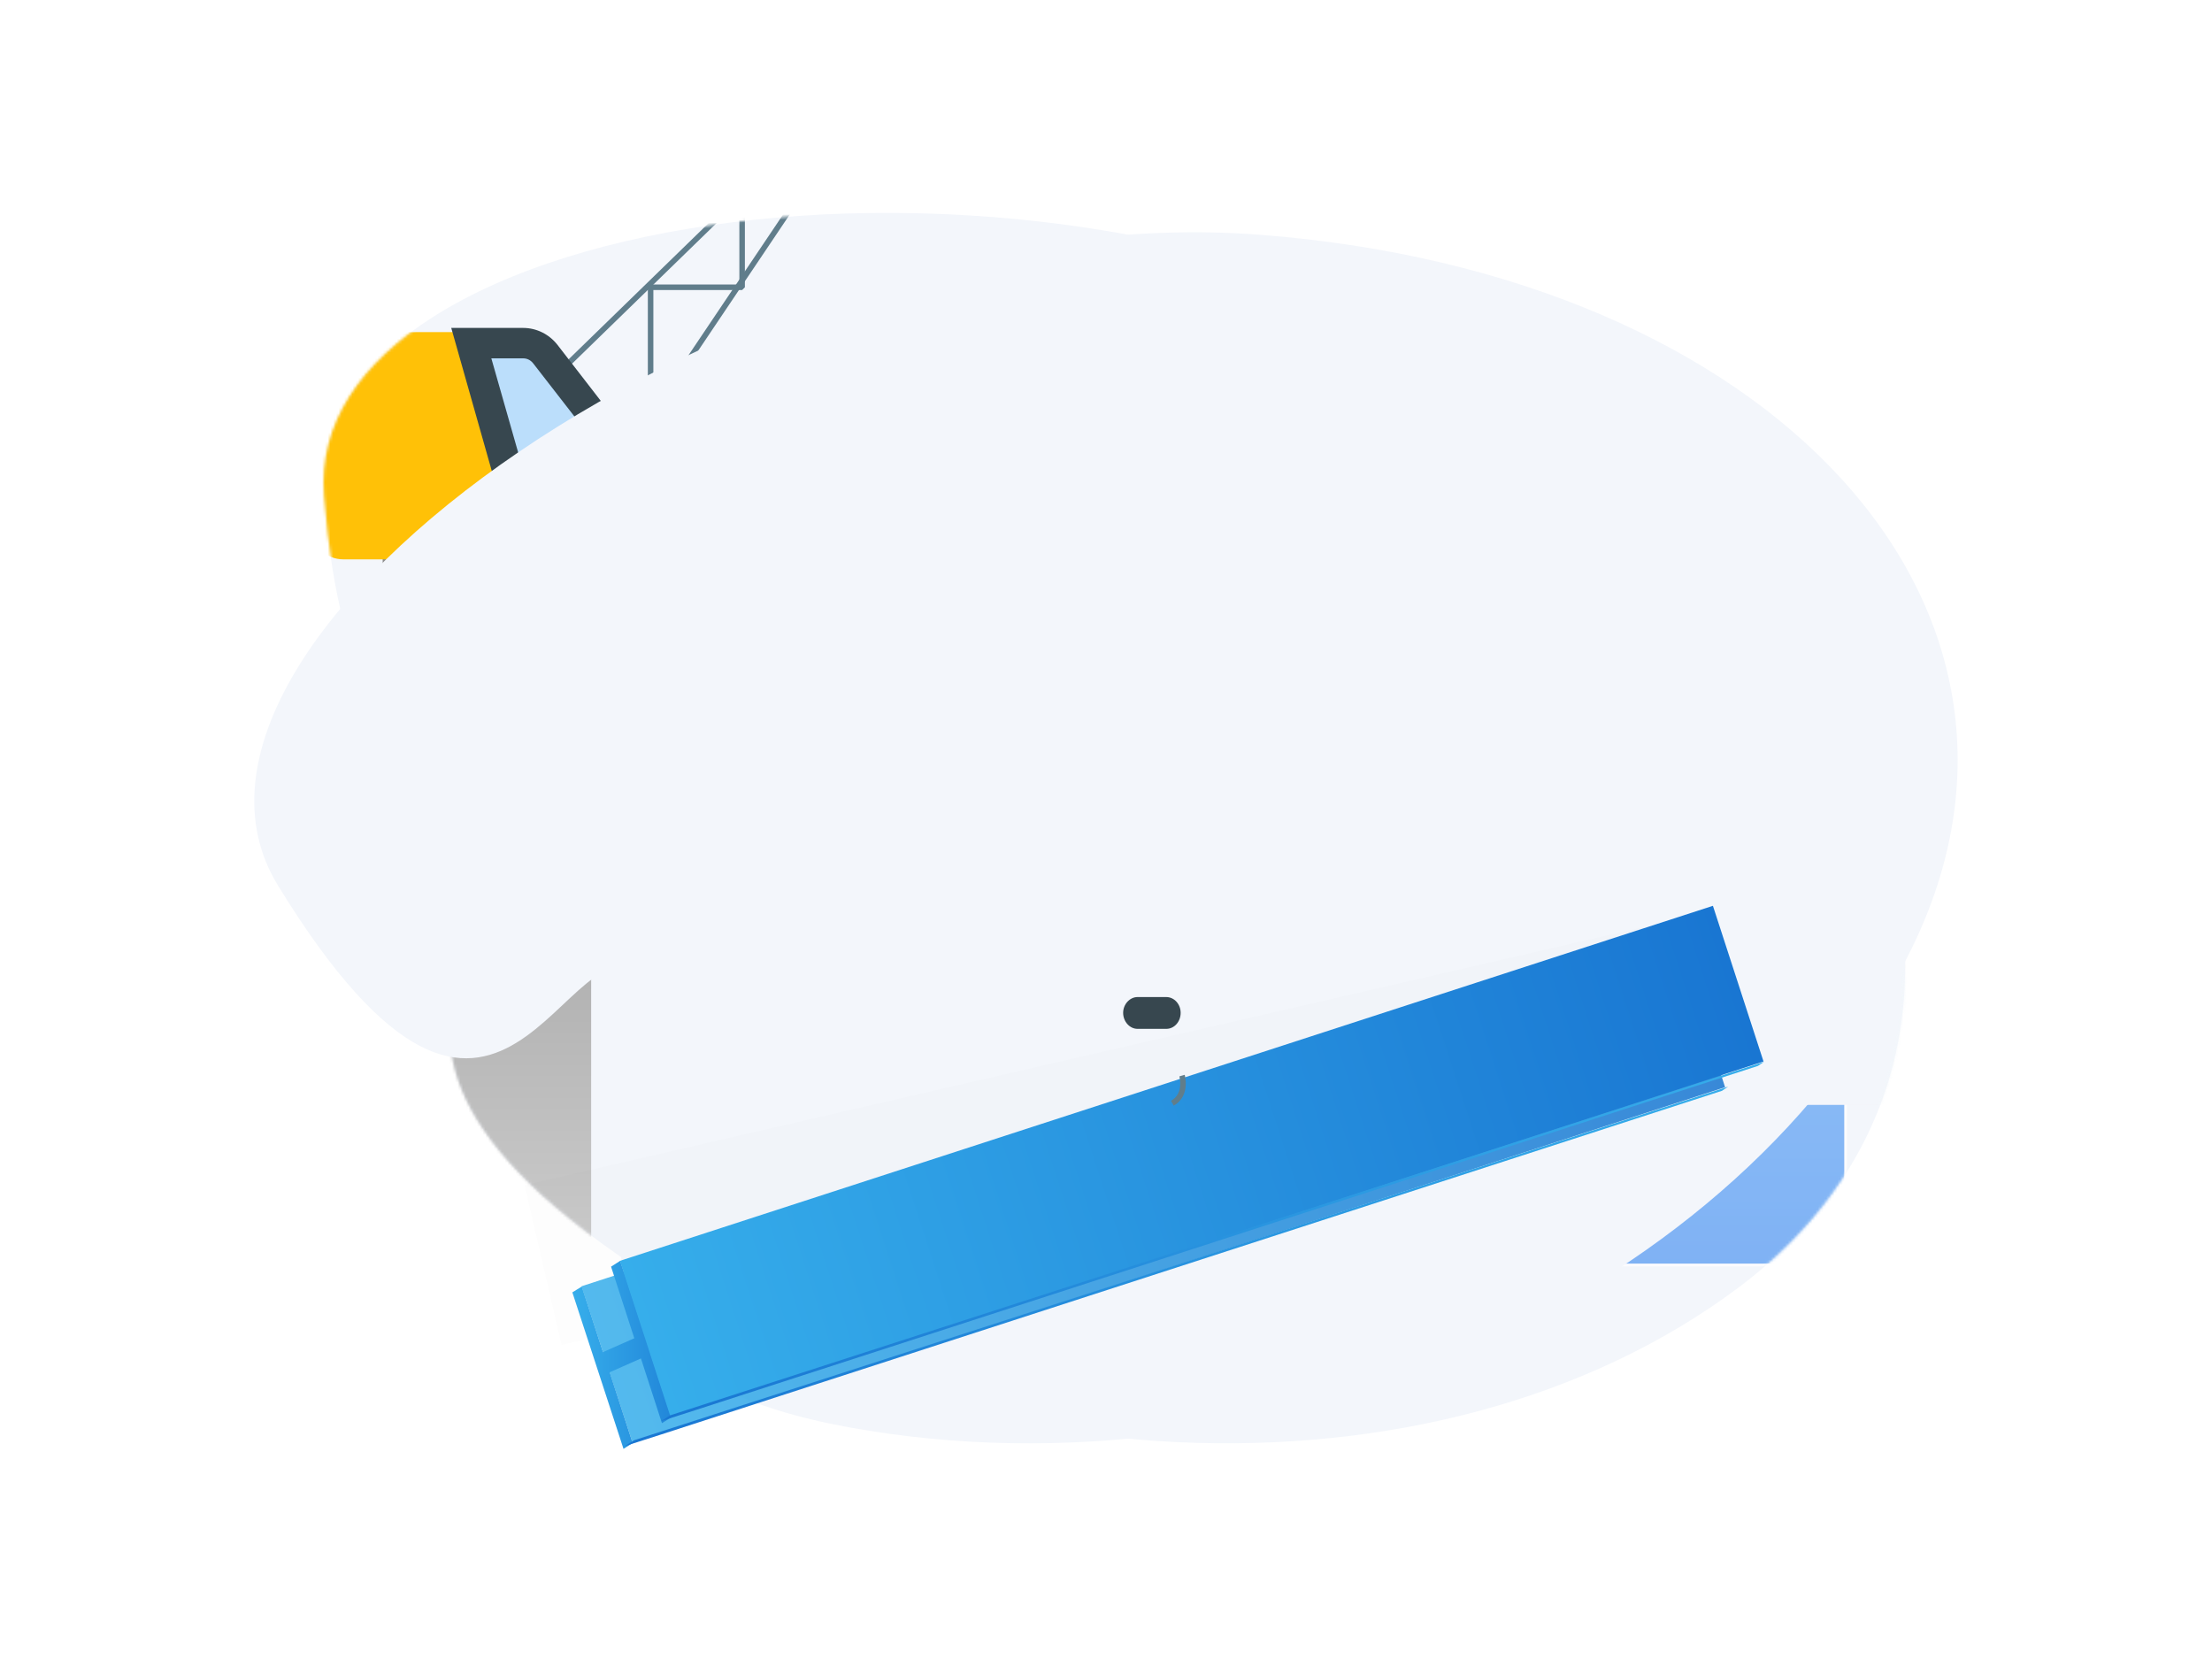 <svg width="800" height="600" viewBox="0 0 800 600" fill="none" 
  xmlns="http://www.w3.org/2000/svg">
  <style>
    .animate > * {
      transition: transform 0;
    }
  </style>
  <rect width="800" height="600" fill="white"/>
  <path fill-rule="evenodd" clip-rule="evenodd" d="M 211.6 445.2 C 335.7 539.7 519.4 547.5 628.7 465.7 C 738 383.8 693.7 227.8 536.5 131.8 C 379.3 35.9 108.8 74.8 117.2 179.4 C 129.6 334.6 205.3 231.8 220.5 268.5 C 235.8 305.3 89.8 352.5 211.6 445.2 Z" fill="#f3f6fb"/>
  <mask id="mask0" mask-type="alpha" maskUnits="userSpaceOnUse" x="117" y="77" width="572" height="445">
    <path fill-rule="evenodd" clip-rule="evenodd" d="M 211.6 445.2 C 335.7 539.7 519.4 547.5 628.7 465.7 C 738 383.8 693.7 227.8 536.5 131.8 C 379.3 35.9 108.8 74.8 117.2 179.4 C 129.6 334.6 205.3 231.8 220.5 268.5 C 235.8 305.3 89.8 352.5 211.6 445.2 Z" fill="white"/>
  </mask>
  <g mask="url(#mask0)">
    <g opacity="0.721">
      <path d="M 287.3 240.1 C 287.3 199 320.6 165.6 361.8 165.6 H 667.5 V 457.5 H 287.3 V 240.1 Z" fill="url(#paint0_linear)" stroke="white"/>
      <rect x="276" y="332.7" width="442" height="66.9" fill="#f3f6fb"/>
      <path d="M 443.6 248.5 H 671.7" stroke="#e7edf7" stroke-width="10"/>
      <path fill-rule="evenodd" clip-rule="evenodd" d="M 364 318.1 C 408 318.1 443.6 282.5 443.6 238.6 C 443.6 194.6 408 159 364 159 C 320.1 159 284.5 194.6 284.5 238.6 C 284.5 282.5 320.1 318.1 364 318.1 Z" fill="url(#paint1_linear)" stroke="#f3f6fb" stroke-width="10"/>
      <path d="M 366.7 236.6 L 302.9 287.4" stroke="#f3f6fb" stroke-width="12"/>
      <path d="M 363.6 159.8 V 239.2 L 425.1 289.7" stroke="#f3f6fb" stroke-width="12"/>
      <path fill-rule="evenodd" clip-rule="evenodd" d="M 363.6 268.9 C 380.6 268.9 394.4 255.2 394.4 238.2 C 394.4 221.2 380.6 207.4 363.6 207.4 C 346.6 207.4 332.9 221.2 332.9 238.2 C 332.9 255.2 346.6 268.9 363.6 268.9 Z" fill="#d9e4f2" stroke="#f3f6fb" stroke-width="10"/>
      <path d="M 287.9 356 V 337.8" stroke="#b9defc" stroke-width="2"/>
      <path d="M 325.6 342 H 306.3" stroke="#b9defc" stroke-width="2"/>
      <path d="M 291 356 V 343.6" stroke="#b9defc" stroke-width="2"/>
      <path d="M 324.9 338.9 H 312.5" stroke="#b9defc" stroke-width="2"/>
      <path d="M 294.8 356 V 343.6" stroke="#b9defc" stroke-width="2"/>
      <path d="M 324.9 335.1 H 312.5" stroke="#b9defc" stroke-width="2"/>
      <path d="M 286.8 350.9 H 322.1" stroke="#b9defc" stroke-width="2"/>
      <path d="M 320.2 348.1 V 332.8" stroke="#b9defc" stroke-width="2"/>
    </g>
    <path d="M 235.3 153.2 V 103.9 H 268.4 V 71" stroke="#607d8b" stroke-width="2" stroke-linejoin="bevel"/>
    <path d="M 202.2 134.7 L 279.5 59.5 H 296.1 V 60.2 L 224.3 167" stroke="#607d8b" stroke-width="2"/>
    <rect x="138.4" y="197.7" width="75.4" height="359.3" fill="url(#paint2_linear)"/>
    <path fill-rule="evenodd" clip-rule="evenodd" d="M 113 131.1 V 191.3 C 113 197.4 118 202.3 124.1 202.3 H 224.2 C 230.3 202.3 235.3 197.4 235.3 191.3 V 175.4 C 235.3 171.6 234 167.8 231.6 164.7 L 201.2 126.2 C 198.1 122.4 193.5 120.1 188.6 120.1 H 124.1 C 118 120.1 113 125 113 131.1 Z" fill="#ffc107"/>
    <path fill-rule="evenodd" clip-rule="evenodd" d="M 184.6 173.7 L 170.5 124.1 H 189.2 C 192.4 124.1 195.3 125.6 197.3 128.1 L 227.3 166.8 C 228.8 168.8 229.7 171.3 229.8 173.7 H 184.6 Z" fill="#bbdefb"/>
    <path fill-rule="evenodd" clip-rule="evenodd" d="M 163.2 118.6 H 189.2 C 194.1 118.6 198.6 120.9 201.6 124.7 L 231.6 163.5 C 234 166.6 235.3 170.4 235.3 174.3 V 179.3 H 180.4 L 163.2 118.6 Z M 192.9 131.5 C 192 130.3 190.7 129.6 189.2 129.6 H 177.7 L 188.7 168.2 H 221.4 L 192.9 131.5 Z" fill="#37474f"/>
    <g id="crane-cable" class="animate animated">
      <path d="M 407.2 391.9 C 407.2 398 411.9 402.8 417.6 402.8 C 423.4 402.8 428 398 428 391.9 C 428 388 426 384.6 423.1 382.7 C 419.7 380.5 417.6 376.6 417.6 372.4 V -15" stroke="#607d8b" stroke-width="2"/>
      <path fill-rule="evenodd" clip-rule="evenodd" d="M 421.8 372.1 H 411.4 C 408.6 372.1 406.2 369.5 406.2 366.3 C 406.2 363.2 408.6 360.6 411.4 360.6 H 421.8 C 424.7 360.6 427 363.2 427 366.3 C 427 369.5 424.7 372.1 421.8 372.1 Z" fill="#37474f"/>
    </g>
  </g>
  <g style="mix-blend-mode: multiply">
    <path fill-rule="evenodd" clip-rule="evenodd" d="M 307 516.2 C 461.9 544.4 630.6 467.1 691.3 343.2 C 752.1 219.3 640.9 99.1 455.6 84.9 C 270.4 70.7 45.1 229.8 100.5 320.2 C 182.7 454.3 203.7 327 234.2 353 C 264.8 379.1 155.2 488.6 307 516.2 Z" fill="#f3f6fb"/>
  </g>

  <g id="crane-beam" class="animate animated">
    <path fill-rule="evenodd" clip-rule="evenodd" d="M 421.8 372.1 H 411.4 C 408.6 372.1 406.2 369.5 406.2 366.3 C 406.2 363.2 408.6 360.6 411.4 360.6 H 421.8 C 424.7 360.6 427 363.2 427 366.3 C 427 369.5 424.7 372.1 421.8 372.1 Z" fill="#37474f"/>
    <g filter="url(#filter0_d)">
      <path d="M 189.7 426.6 L 594.7 333.2 L 608 390.9 L 203.1 484.4 L 189.7 426.6 Z" fill="black" fill-opacity="0.01"/>
    </g>
    <path opacity="0.854" d="M 210.3 465.2 L 605.6 336.8 L 623.9 393.2 L 228.7 521.6 L 210.3 465.2 Z" fill="url(#paint3_linear)"/>
    <path fill-rule="evenodd" clip-rule="evenodd" d="M 221 458.1 L 229.4 484 L 218.1 489 L 218.6 490.6 L 210.4 465.3 L 207 467.4 L 225.5 524 L 228.8 521.9 L 220.5 496.3 L 231.8 491.3 L 239.4 514.7 L 242.8 512.6 L 235.3 489.7 L 258 479.7 L 255.7 472.3 L 233 482.4 L 224.3 456 L 221 458.1 Z" fill="url(#paint4_linear)"/>
    <path d="M 224.2 456 L 619.5 327.6 L 637.8 383.9 L 242.5 512.4 L 224.2 456 Z" fill="url(#paint5_linear)"/>
    <path d="M 239 514 L 251.8 509.9 L 635.8 385.5 L 638 384 L 242.3 511.9 L 239 514 Z" fill="url(#paint6_linear)"/>
    <path d="M 226 523 L 238.8 518.9 L 622.8 394.5 L 625 393 L 229.3 520.9 L 226 523 Z" fill="url(#paint7_linear)"/>
    <path d="M 427.5 389 C 427.5 389 429.5 395.9 424 399" stroke="#607d8b" stroke-width="2"/>
  </g>

  <defs>
    <filter id="filter0_d" x="164.737" y="310.175" width="468.285" height="201.208" filterUnits="userSpaceOnUse" color-interpolation-filters="sRGB">
      <feFlood flood-opacity="0" result="BackgroundImageFix"/>
      <feColorMatrix in="SourceAlpha" type="matrix" values="0 0 0 0 0 0 0 0 0 0 0 0 0 0 0 0 0 0 127 0"/>
      <feOffset dy="2"/>
      <feGaussianBlur stdDeviation="12.5"/>
      <feColorMatrix type="matrix" values="0 0 0 0 0 0 0 0 0 0 0 0 0 0 0 0 0 0 0.251 0"/>
      <feBlend mode="normal" in2="BackgroundImageFix" result="effect1_dropShadow"/>
      <feBlend mode="normal" in="SourceGraphic" in2="effect1_dropShadow" result="shape"/>
    </filter>
    <linearGradient id="paint0_linear" x1="286.762" y1="165.149" x2="286.762" y2="458" gradientUnits="userSpaceOnUse">
      <stop stop-color="#8ac9f9"/>
      <stop offset="1" stop-color="#5298f1"/>
    </linearGradient>
    <linearGradient id="paint1_linear" x1="284.456" y1="159" x2="284.456" y2="318.108" gradientUnits="userSpaceOnUse">
      <stop stop-color="#2880f1"/>
      <stop offset="1" stop-color="#d9e4f2"/>
    </linearGradient>
    <linearGradient id="paint2_linear" x1="138.385" y1="197.688" x2="138.385" y2="557" gradientUnits="userSpaceOnUse">
      <stop stop-color="#8b8b8b"/>
      <stop offset="1" stop-color="#e6e6e6"/>
    </linearGradient>
    <linearGradient id="paint3_linear" x1="228.663" y1="521.608" x2="623.926" y2="393.18" gradientUnits="userSpaceOnUse">
      <stop stop-color="#36aeeb"/>
      <stop offset="1" stop-color="#1976d2"/>
    </linearGradient>
    <linearGradient id="paint4_linear" x1="207" y1="524" x2="258" y2="524" gradientUnits="userSpaceOnUse">
      <stop stop-color="#36aeeb"/>
      <stop offset="1" stop-color="#1976d2"/>
    </linearGradient>
    <linearGradient id="paint5_linear" x1="242.517" y1="512.374" x2="637.78" y2="383.945" gradientUnits="userSpaceOnUse">
      <stop stop-color="#36aeeb"/>
      <stop offset="1" stop-color="#1976d2"/>
    </linearGradient>
    <linearGradient id="paint6_linear" x1="239" y1="514" x2="638" y2="514" gradientUnits="userSpaceOnUse">
      <stop stop-color="#1976d2"/>
      <stop offset="1" stop-color="#36aeeb"/>
    </linearGradient>
    <linearGradient id="paint7_linear" x1="226" y1="523" x2="625" y2="523" gradientUnits="userSpaceOnUse">
      <stop stop-color="#1976d2"/>
      <stop offset="1" stop-color="#36aeeb"/>
    </linearGradient>
  </defs>
</svg>

